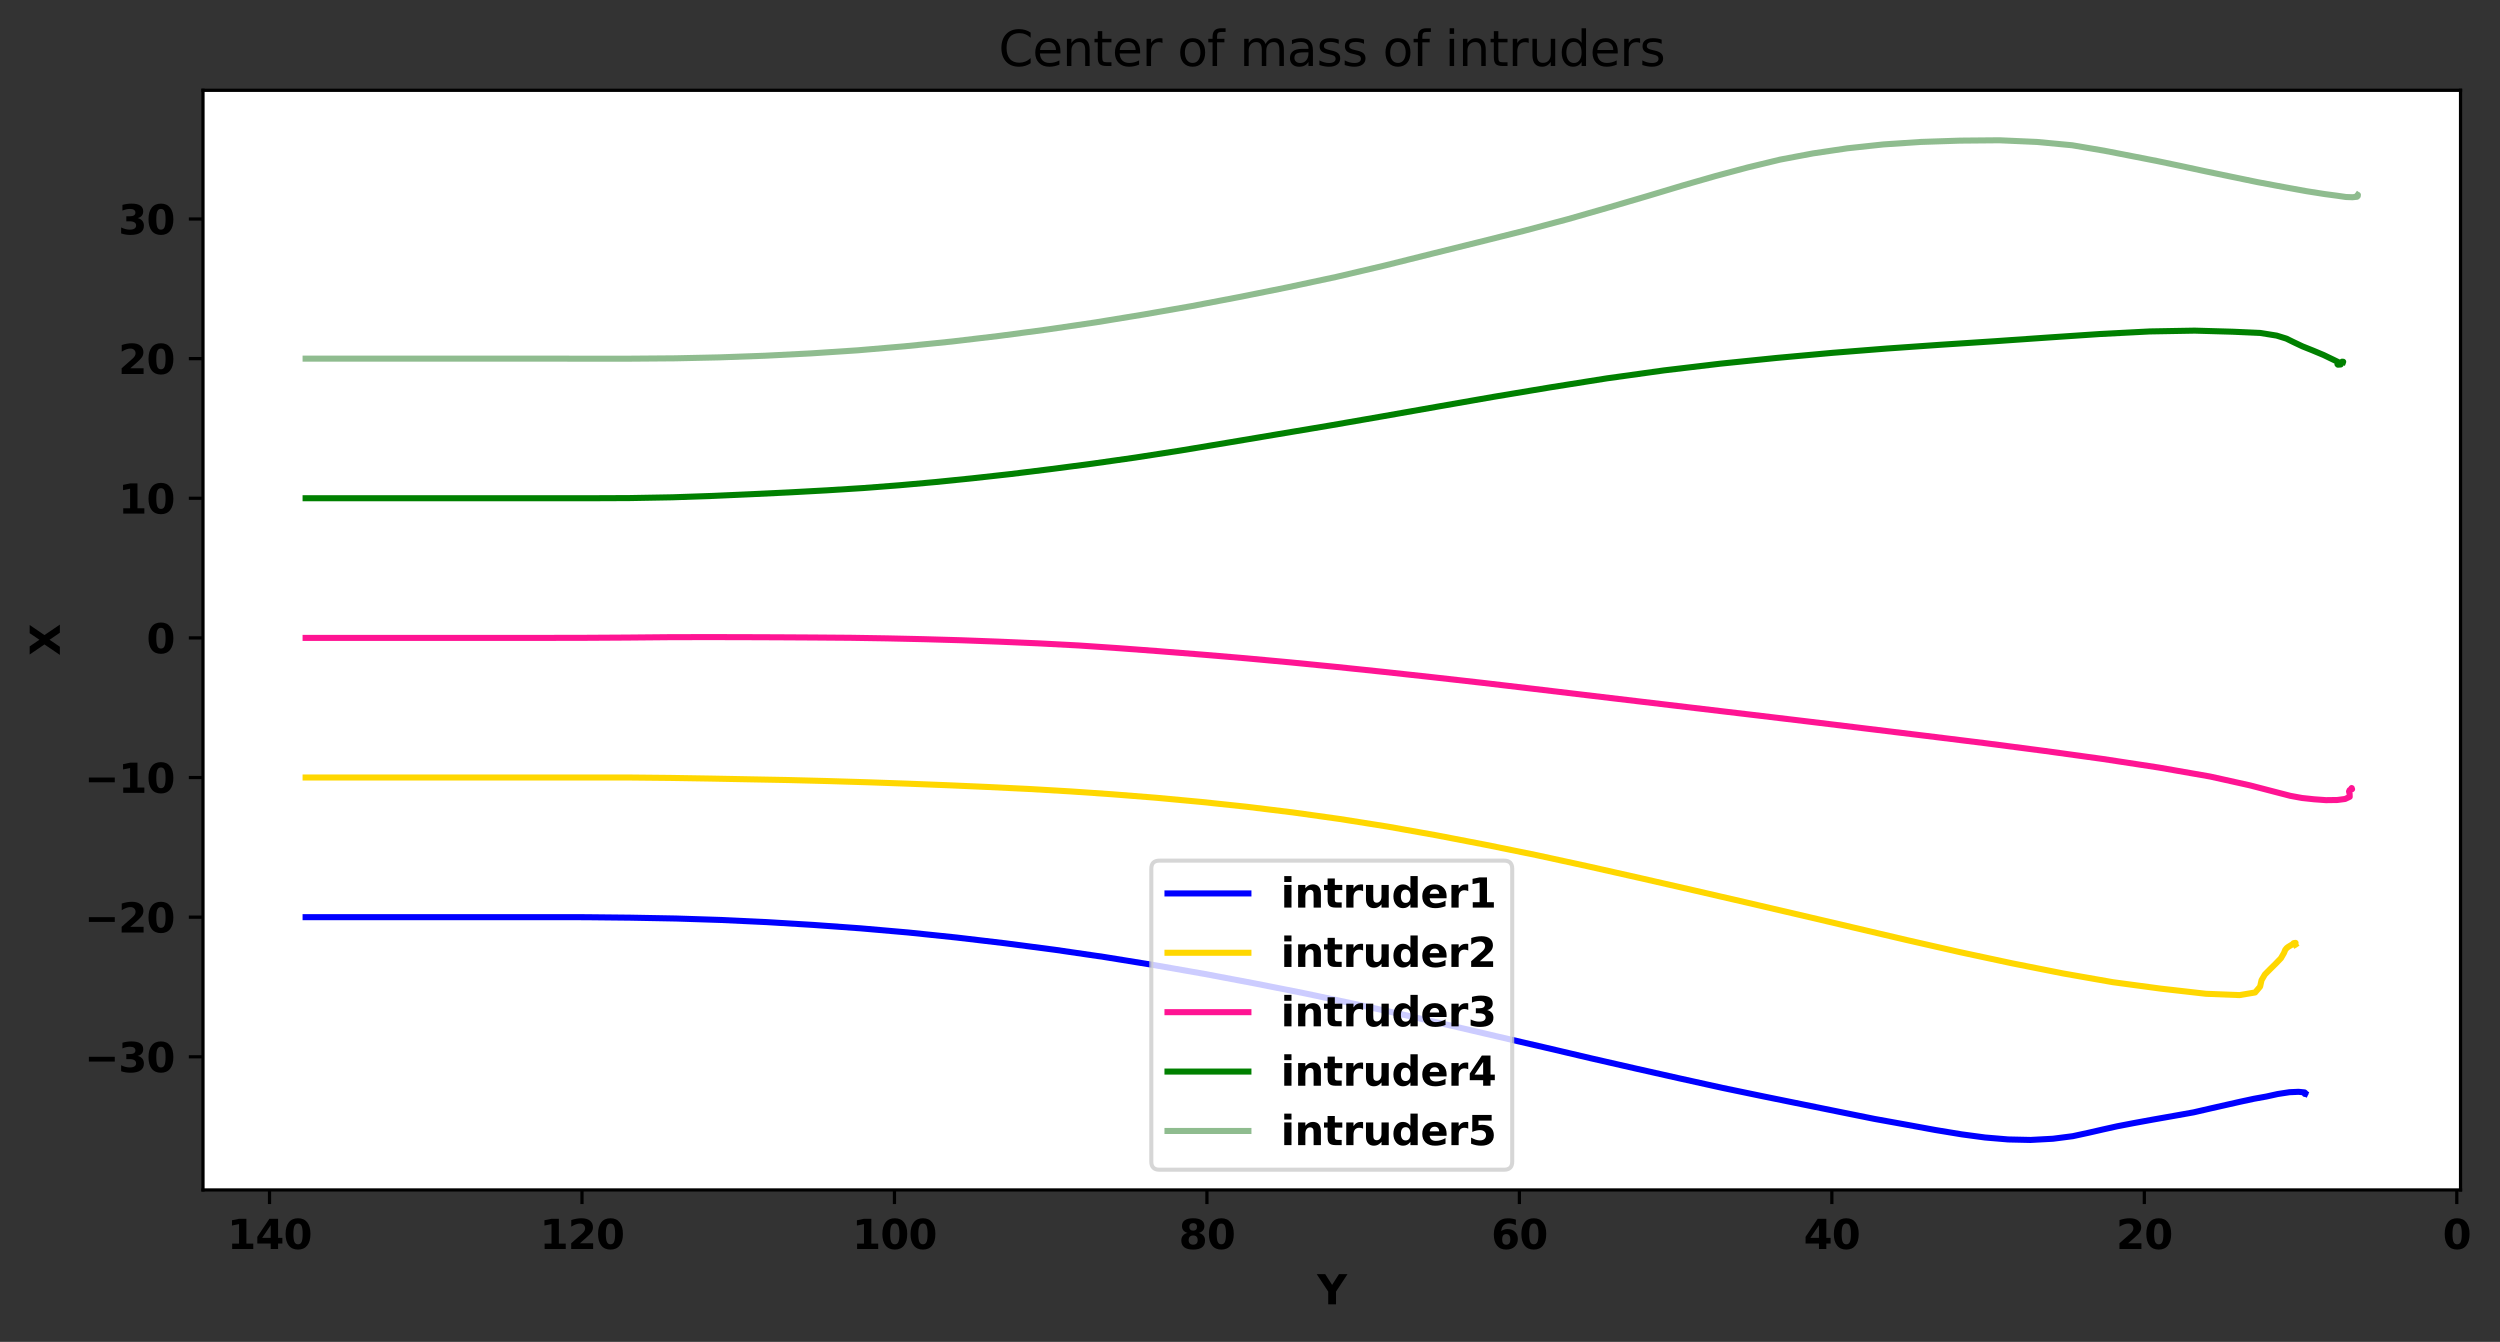 <?xml version="1.0" encoding="utf-8" standalone="no"?>
<!DOCTYPE svg PUBLIC "-//W3C//DTD SVG 1.1//EN"
  "http://www.w3.org/Graphics/SVG/1.1/DTD/svg11.dtd">
<svg height="331.674pt" version="1.1" viewBox="0 0 617.928 331.674" width="617.928pt" xmlns="http://www.w3.org/2000/svg" xmlns:xlink="http://www.w3.org/1999/xlink">
 <rect x="0" y="0" width="617.928" height="331.674" fill="#333333" stroke="none"/>
 <defs>
  <style type="text/css">*{stroke-linecap:butt;stroke-linejoin:round;}</style>
 </defs>
 <g id="figure_1">
  <g id="patch_1">
   <path d="M 0 331.674 
L 617.928 331.674 
L 617.928 0 
L 0 0 
z
" style="fill:none;"/>
  </g>
  <g id="axes_1">
   <g id="patch_2">
    <path d="M 50.173 294.118 
L 608.173 294.118 
L 608.173 22.318 
L 50.173 22.318 
z
" style="fill:#ffffff;"/>
   </g>
   <g id="matplotlib.axis_1">
    <g id="xtick_1">
     <g id="line2d_1">
      <defs>
       <path d="M 0 0 
L 0 3.5 
" id="m98157224f3" style="stroke:#000000;stroke-width:0.8;"/>
      </defs>
      <g>
       <use style="stroke:#000000;stroke-width:0.8;" x="607.249" xlink:href="#m98157224f3" y="294.118"/>
      </g>
     </g>
     <g id="text_1">
      <!-- 0 -->
      <g transform="translate(603.77 308.717)scale(0.1 -0.1)">
       <defs>
        <path d="M 2944 2338 
Q 2944 3213 2780 3570 
Q 2616 3928 2228 3928 
Q 1841 3928 1675 3570 
Q 1509 3213 1509 2338 
Q 1509 1453 1675 1090 
Q 1841 728 2228 728 
Q 2613 728 2778 1090 
Q 2944 1453 2944 2338 
z
M 4147 2328 
Q 4147 1169 3647 539 
Q 3147 -91 2228 -91 
Q 1306 -91 806 539 
Q 306 1169 306 2328 
Q 306 3491 806 4120 
Q 1306 4750 2228 4750 
Q 3147 4750 3647 4120 
Q 4147 3491 4147 2328 
z
" id="DejaVuSans-Bold-30" transform="scale(0.016)"/>
       </defs>
       <use xlink:href="#DejaVuSans-Bold-30"/>
      </g>
     </g>
    </g>
    <g id="xtick_2">
     <g id="line2d_2">
      <g>
       <use style="stroke:#000000;stroke-width:0.8;" x="530.016" xlink:href="#m98157224f3" y="294.118"/>
      </g>
     </g>
     <g id="text_2">
      <!-- 20 -->
      <g transform="translate(523.058 308.717)scale(0.1 -0.1)">
       <defs>
        <path d="M 1844 884 
L 3897 884 
L 3897 0 
L 506 0 
L 506 884 
L 2209 2388 
Q 2438 2594 2547 2791 
Q 2656 2988 2656 3200 
Q 2656 3528 2436 3728 
Q 2216 3928 1850 3928 
Q 1569 3928 1234 3808 
Q 900 3688 519 3450 
L 519 4475 
Q 925 4609 1322 4679 
Q 1719 4750 2100 4750 
Q 2938 4750 3402 4381 
Q 3866 4013 3866 3353 
Q 3866 2972 3669 2642 
Q 3472 2313 2841 1759 
L 1844 884 
z
" id="DejaVuSans-Bold-32" transform="scale(0.016)"/>
       </defs>
       <use xlink:href="#DejaVuSans-Bold-32"/>
       <use x="69.58" xlink:href="#DejaVuSans-Bold-30"/>
      </g>
     </g>
    </g>
    <g id="xtick_3">
     <g id="line2d_3">
      <g>
       <use style="stroke:#000000;stroke-width:0.8;" x="452.783" xlink:href="#m98157224f3" y="294.118"/>
      </g>
     </g>
     <g id="text_3">
      <!-- 40 -->
      <g transform="translate(445.825 308.717)scale(0.1 -0.1)">
       <defs>
        <path d="M 2356 3675 
L 1038 1722 
L 2356 1722 
L 2356 3675 
z
M 2156 4666 
L 3494 4666 
L 3494 1722 
L 4159 1722 
L 4159 850 
L 3494 850 
L 3494 0 
L 2356 0 
L 2356 850 
L 288 850 
L 288 1881 
L 2156 4666 
z
" id="DejaVuSans-Bold-34" transform="scale(0.016)"/>
       </defs>
       <use xlink:href="#DejaVuSans-Bold-34"/>
       <use x="69.58" xlink:href="#DejaVuSans-Bold-30"/>
      </g>
     </g>
    </g>
    <g id="xtick_4">
     <g id="line2d_4">
      <g>
       <use style="stroke:#000000;stroke-width:0.8;" x="375.55" xlink:href="#m98157224f3" y="294.118"/>
      </g>
     </g>
     <g id="text_4">
      <!-- 60 -->
      <g transform="translate(368.593 308.717)scale(0.1 -0.1)">
       <defs>
        <path d="M 2316 2303 
Q 2000 2303 1842 2098 
Q 1684 1894 1684 1484 
Q 1684 1075 1842 870 
Q 2000 666 2316 666 
Q 2634 666 2792 870 
Q 2950 1075 2950 1484 
Q 2950 1894 2792 2098 
Q 2634 2303 2316 2303 
z
M 3803 4544 
L 3803 3681 
Q 3506 3822 3243 3889 
Q 2981 3956 2731 3956 
Q 2194 3956 1894 3657 
Q 1594 3359 1544 2772 
Q 1750 2925 1990 3001 
Q 2231 3078 2516 3078 
Q 3231 3078 3670 2659 
Q 4109 2241 4109 1563 
Q 4109 813 3618 361 
Q 3128 -91 2303 -91 
Q 1394 -91 895 523 
Q 397 1138 397 2266 
Q 397 3422 980 4083 
Q 1563 4744 2578 4744 
Q 2900 4744 3203 4694 
Q 3506 4644 3803 4544 
z
" id="DejaVuSans-Bold-36" transform="scale(0.016)"/>
       </defs>
       <use xlink:href="#DejaVuSans-Bold-36"/>
       <use x="69.58" xlink:href="#DejaVuSans-Bold-30"/>
      </g>
     </g>
    </g>
    <g id="xtick_5">
     <g id="line2d_5">
      <g>
       <use style="stroke:#000000;stroke-width:0.8;" x="298.318" xlink:href="#m98157224f3" y="294.118"/>
      </g>
     </g>
     <g id="text_5">
      <!-- 80 -->
      <g transform="translate(291.36 308.717)scale(0.1 -0.1)">
       <defs>
        <path d="M 2228 2088 
Q 1891 2088 1709 1903 
Q 1528 1719 1528 1375 
Q 1528 1031 1709 848 
Q 1891 666 2228 666 
Q 2563 666 2741 848 
Q 2919 1031 2919 1375 
Q 2919 1722 2741 1905 
Q 2563 2088 2228 2088 
z
M 1350 2484 
Q 925 2613 709 2878 
Q 494 3144 494 3541 
Q 494 4131 934 4440 
Q 1375 4750 2228 4750 
Q 3075 4750 3515 4442 
Q 3956 4134 3956 3541 
Q 3956 3144 3739 2878 
Q 3522 2613 3097 2484 
Q 3572 2353 3814 2058 
Q 4056 1763 4056 1313 
Q 4056 619 3595 264 
Q 3134 -91 2228 -91 
Q 1319 -91 855 264 
Q 391 619 391 1313 
Q 391 1763 633 2058 
Q 875 2353 1350 2484 
z
M 1631 3419 
Q 1631 3141 1786 2991 
Q 1941 2841 2228 2841 
Q 2509 2841 2662 2991 
Q 2816 3141 2816 3419 
Q 2816 3697 2662 3845 
Q 2509 3994 2228 3994 
Q 1941 3994 1786 3844 
Q 1631 3694 1631 3419 
z
" id="DejaVuSans-Bold-38" transform="scale(0.016)"/>
       </defs>
       <use xlink:href="#DejaVuSans-Bold-38"/>
       <use x="69.58" xlink:href="#DejaVuSans-Bold-30"/>
      </g>
     </g>
    </g>
    <g id="xtick_6">
     <g id="line2d_6">
      <g>
       <use style="stroke:#000000;stroke-width:0.8;" x="221.085" xlink:href="#m98157224f3" y="294.118"/>
      </g>
     </g>
     <g id="text_6">
      <!-- 100 -->
      <g transform="translate(210.648 308.717)scale(0.1 -0.1)">
       <defs>
        <path d="M 750 831 
L 1813 831 
L 1813 3847 
L 722 3622 
L 722 4441 
L 1806 4666 
L 2950 4666 
L 2950 831 
L 4013 831 
L 4013 0 
L 750 0 
L 750 831 
z
" id="DejaVuSans-Bold-31" transform="scale(0.016)"/>
       </defs>
       <use xlink:href="#DejaVuSans-Bold-31"/>
       <use x="69.58" xlink:href="#DejaVuSans-Bold-30"/>
       <use x="139.16" xlink:href="#DejaVuSans-Bold-30"/>
      </g>
     </g>
    </g>
    <g id="xtick_7">
     <g id="line2d_7">
      <g>
       <use style="stroke:#000000;stroke-width:0.8;" x="143.852" xlink:href="#m98157224f3" y="294.118"/>
      </g>
     </g>
     <g id="text_7">
      <!-- 120 -->
      <g transform="translate(133.415 308.717)scale(0.1 -0.1)">
       <use xlink:href="#DejaVuSans-Bold-31"/>
       <use x="69.58" xlink:href="#DejaVuSans-Bold-32"/>
       <use x="139.16" xlink:href="#DejaVuSans-Bold-30"/>
      </g>
     </g>
    </g>
    <g id="xtick_8">
     <g id="line2d_8">
      <g>
       <use style="stroke:#000000;stroke-width:0.8;" x="66.619" xlink:href="#m98157224f3" y="294.118"/>
      </g>
     </g>
     <g id="text_8">
      <!-- 140 -->
      <g transform="translate(56.183 308.717)scale(0.1 -0.1)">
       <use xlink:href="#DejaVuSans-Bold-31"/>
       <use x="69.58" xlink:href="#DejaVuSans-Bold-34"/>
       <use x="139.16" xlink:href="#DejaVuSans-Bold-30"/>
      </g>
     </g>
    </g>
    <g id="text_9">
     <!-- Y -->
     <g transform="translate(325.553 322.395)scale(0.1 -0.1)">
      <defs>
       <path d="M -63 4666 
L 1253 4666 
L 2316 3003 
L 3378 4666 
L 4697 4666 
L 2919 1966 
L 2919 0 
L 1716 0 
L 1716 1966 
L -63 4666 
z
" id="DejaVuSans-Bold-59" transform="scale(0.016)"/>
      </defs>
      <use xlink:href="#DejaVuSans-Bold-59"/>
     </g>
    </g>
   </g>
   <g id="matplotlib.axis_2">
    <g id="ytick_1">
     <g id="line2d_9">
      <defs>
       <path d="M 0 0 
L -3.5 0 
" id="m65b4cd5a30" style="stroke:#000000;stroke-width:0.8;"/>
      </defs>
      <g>
       <use style="stroke:#000000;stroke-width:0.8;" x="50.173" xlink:href="#m65b4cd5a30" y="261.209"/>
      </g>
     </g>
     <g id="text_10">
      <!-- −30 -->
      <g transform="translate(20.878 265.008)scale(0.1 -0.1)">
       <defs>
        <path d="M 678 2375 
L 4684 2375 
L 4684 1638 
L 678 1638 
L 678 2375 
z
" id="DejaVuSans-Bold-2212" transform="scale(0.016)"/>
        <path d="M 2981 2516 
Q 3453 2394 3698 2092 
Q 3944 1791 3944 1325 
Q 3944 631 3412 270 
Q 2881 -91 1863 -91 
Q 1503 -91 1142 -33 
Q 781 25 428 141 
L 428 1069 
Q 766 900 1098 814 
Q 1431 728 1753 728 
Q 2231 728 2486 893 
Q 2741 1059 2741 1369 
Q 2741 1688 2480 1852 
Q 2219 2016 1709 2016 
L 1228 2016 
L 1228 2791 
L 1734 2791 
Q 2188 2791 2409 2933 
Q 2631 3075 2631 3366 
Q 2631 3634 2415 3781 
Q 2200 3928 1806 3928 
Q 1516 3928 1219 3862 
Q 922 3797 628 3669 
L 628 4550 
Q 984 4650 1334 4700 
Q 1684 4750 2022 4750 
Q 2931 4750 3382 4451 
Q 3834 4153 3834 3553 
Q 3834 3144 3618 2883 
Q 3403 2622 2981 2516 
z
" id="DejaVuSans-Bold-33" transform="scale(0.016)"/>
       </defs>
       <use xlink:href="#DejaVuSans-Bold-2212"/>
       <use x="83.789" xlink:href="#DejaVuSans-Bold-33"/>
       <use x="153.369" xlink:href="#DejaVuSans-Bold-30"/>
      </g>
     </g>
    </g>
    <g id="ytick_2">
     <g id="line2d_10">
      <g>
       <use style="stroke:#000000;stroke-width:0.8;" x="50.173" xlink:href="#m65b4cd5a30" y="226.695"/>
      </g>
     </g>
     <g id="text_11">
      <!-- −20 -->
      <g transform="translate(20.878 230.494)scale(0.1 -0.1)">
       <use xlink:href="#DejaVuSans-Bold-2212"/>
       <use x="83.789" xlink:href="#DejaVuSans-Bold-32"/>
       <use x="153.369" xlink:href="#DejaVuSans-Bold-30"/>
      </g>
     </g>
    </g>
    <g id="ytick_3">
     <g id="line2d_11">
      <g>
       <use style="stroke:#000000;stroke-width:0.8;" x="50.173" xlink:href="#m65b4cd5a30" y="192.181"/>
      </g>
     </g>
     <g id="text_12">
      <!-- −10 -->
      <g transform="translate(20.878 195.981)scale(0.1 -0.1)">
       <use xlink:href="#DejaVuSans-Bold-2212"/>
       <use x="83.789" xlink:href="#DejaVuSans-Bold-31"/>
       <use x="153.369" xlink:href="#DejaVuSans-Bold-30"/>
      </g>
     </g>
    </g>
    <g id="ytick_4">
     <g id="line2d_12">
      <g>
       <use style="stroke:#000000;stroke-width:0.8;" x="50.173" xlink:href="#m65b4cd5a30" y="157.668"/>
      </g>
     </g>
     <g id="text_13">
      <!-- 0 -->
      <g transform="translate(36.216 161.467)scale(0.1 -0.1)">
       <use xlink:href="#DejaVuSans-Bold-30"/>
      </g>
     </g>
    </g>
    <g id="ytick_5">
     <g id="line2d_13">
      <g>
       <use style="stroke:#000000;stroke-width:0.8;" x="50.173" xlink:href="#m65b4cd5a30" y="123.154"/>
      </g>
     </g>
     <g id="text_14">
      <!-- 10 -->
      <g transform="translate(29.258 126.953)scale(0.1 -0.1)">
       <use xlink:href="#DejaVuSans-Bold-31"/>
       <use x="69.58" xlink:href="#DejaVuSans-Bold-30"/>
      </g>
     </g>
    </g>
    <g id="ytick_6">
     <g id="line2d_14">
      <g>
       <use style="stroke:#000000;stroke-width:0.8;" x="50.173" xlink:href="#m65b4cd5a30" y="88.64"/>
      </g>
     </g>
     <g id="text_15">
      <!-- 20 -->
      <g transform="translate(29.258 92.44)scale(0.1 -0.1)">
       <use xlink:href="#DejaVuSans-Bold-32"/>
       <use x="69.58" xlink:href="#DejaVuSans-Bold-30"/>
      </g>
     </g>
    </g>
    <g id="ytick_7">
     <g id="line2d_15">
      <g>
       <use style="stroke:#000000;stroke-width:0.8;" x="50.173" xlink:href="#m65b4cd5a30" y="54.127"/>
      </g>
     </g>
     <g id="text_16">
      <!-- 30 -->
      <g transform="translate(29.258 57.926)scale(0.1 -0.1)">
       <use xlink:href="#DejaVuSans-Bold-33"/>
       <use x="69.58" xlink:href="#DejaVuSans-Bold-30"/>
      </g>
     </g>
    </g>
    <g id="text_17">
     <!-- X -->
     <g transform="translate(14.798 162.073)rotate(-90)scale(0.1 -0.1)">
      <defs>
       <path d="M 3188 2381 
L 4806 0 
L 3553 0 
L 2463 1594 
L 1381 0 
L 122 0 
L 1741 2381 
L 184 4666 
L 1441 4666 
L 2463 3163 
L 3481 4666 
L 4744 4666 
L 3188 2381 
z
" id="DejaVuSans-Bold-58" transform="scale(0.016)"/>
      </defs>
      <use xlink:href="#DejaVuSans-Bold-58"/>
     </g>
    </g>
   </g>
   <g id="line2d_16">
    <path clip-path="url(#p2a98eb02de)" d="M 75.537 226.695 
L 76.02 226.695 
L 77.468 226.695 
L 79.881 226.695 
L 83.26 226.695 
L 87.605 226.695 
L 92.914 226.695 
L 99.19 226.695 
L 106.43 226.695 
L 114.636 226.695 
L 123.808 226.695 
L 133.944 226.695 
L 144.781 226.706 
L 155.837 226.82 
L 167.142 227.031 
L 178.273 227.392 
L 189.526 227.92 
L 201 228.613 
L 212.686 229.456 
L 224.505 230.487 
L 236.411 231.725 
L 248.44 233.147 
L 260.69 234.752 
L 273.041 236.556 
L 285.379 238.562 
L 297.76 240.734 
L 310.152 243.076 
L 322.529 245.534 
L 334.796 248.138 
L 346.891 250.809 
L 358.739 253.529 
L 370.479 256.271 
L 382.032 258.945 
L 393.342 261.605 
L 404.448 264.143 
L 415.301 266.586 
L 425.805 268.908 
L 435.92 271.007 
L 445.469 272.95 
L 454.639 274.814 
L 463.316 276.563 
L 471.17 277.983 
L 478.397 279.31 
L 484.872 280.378 
L 490.648 281.155 
L 496.359 281.638 
L 501.883 281.764 
L 507.428 281.465 
L 512.328 280.832 
L 516.199 279.993 
L 519.751 279.177 
L 523.331 278.38 
L 527.472 277.584 
L 532.173 276.723 
L 537.131 275.848 
L 542.211 274.938 
L 546.532 273.941 
L 550.392 273.066 
L 553.801 272.297 
L 557.076 271.591 
L 560.212 271.025 
L 562.988 270.409 
L 565.895 269.962 
L 568.135 269.866 
L 569.626 270.011 
L 569.879 270.24 
L 569.676 270.388 
L 569.729 270.379 
L 569.818 270.339 
L 569.752 270.342 
L 569.751 270.317 
L 569.79 270.335 
" style="fill:none;stroke:#0000ff;stroke-linecap:square;stroke-width:1.5;"/>
   </g>
   <g id="line2d_17">
    <path clip-path="url(#p2a98eb02de)" d="M 75.537 192.181 
L 76.02 192.181 
L 77.468 192.181 
L 79.881 192.181 
L 83.26 192.181 
L 87.605 192.181 
L 92.914 192.181 
L 99.19 192.181 
L 106.43 192.181 
L 114.636 192.181 
L 123.808 192.181 
L 133.944 192.181 
L 144.668 192.168 
L 155.267 192.174 
L 165.703 192.279 
L 175.569 192.438 
L 185.223 192.624 
L 194.911 192.804 
L 204.66 193.056 
L 214.447 193.353 
L 224.244 193.697 
L 234.166 194.083 
L 244.181 194.52 
L 254.32 195.011 
L 264.562 195.61 
L 275.043 196.331 
L 285.82 197.186 
L 296.856 198.21 
L 308.156 199.408 
L 319.573 200.809 
L 331.164 202.433 
L 342.977 204.308 
L 354.996 206.454 
L 367.255 208.816 
L 379.784 211.366 
L 392.495 214.13 
L 405.373 217.028 
L 418.425 220.01 
L 431.594 223.053 
L 444.887 226.153 
L 458.181 229.271 
L 471.331 232.36 
L 484.419 235.337 
L 497.313 238.099 
L 509.874 240.594 
L 522.251 242.771 
L 534.143 244.37 
L 545.26 245.634 
L 553.555 245.96 
L 557.401 245.308 
L 558.634 243.852 
L 558.984 242.282 
L 559.809 240.868 
L 561.11 239.552 
L 562.522 238.158 
L 563.782 236.844 
L 564.532 235.547 
L 564.841 234.777 
L 565.218 234.317 
L 565.598 234.03 
L 566.081 233.738 
L 566.668 233.385 
L 567.304 233.125 
L 567.395 233.051 
L 567.075 233.092 
L 566.876 233.147 
L 567.013 233.324 
L 567.319 233.531 
L 567.326 233.534 
L 567.19 233.417 
L 567.281 233.426 
L 567.326 233.499 
" style="fill:none;stroke:#ffd700;stroke-linecap:square;stroke-width:1.5;"/>
   </g>
   <g id="line2d_18">
    <path clip-path="url(#p2a98eb02de)" d="M 75.537 157.668 
L 76.02 157.668 
L 77.468 157.668 
L 79.881 157.668 
L 83.26 157.668 
L 87.605 157.668 
L 92.914 157.668 
L 99.19 157.668 
L 106.43 157.668 
L 114.636 157.668 
L 123.808 157.668 
L 133.944 157.668 
L 144.632 157.649 
L 155.12 157.587 
L 165.067 157.496 
L 174.301 157.472 
L 183.286 157.488 
L 192.201 157.521 
L 201.181 157.573 
L 210.2 157.641 
L 219.219 157.785 
L 228.388 157.989 
L 237.676 158.255 
L 247.109 158.607 
L 256.744 159.021 
L 266.584 159.539 
L 276.549 160.215 
L 286.721 160.974 
L 297.122 161.799 
L 307.874 162.703 
L 318.971 163.724 
L 330.334 164.848 
L 342.001 166.066 
L 353.976 167.372 
L 366.265 168.756 
L 378.856 170.239 
L 391.812 171.784 
L 405.195 173.373 
L 418.938 175.006 
L 432.938 176.665 
L 447.166 178.367 
L 461.588 180.121 
L 476.149 181.896 
L 490.834 183.711 
L 505.393 185.611 
L 519.726 187.593 
L 533.546 189.705 
L 546.268 191.932 
L 556.114 194.117 
L 562.358 195.74 
L 566.107 196.709 
L 568.971 197.236 
L 571.958 197.559 
L 574.917 197.775 
L 577.716 197.736 
L 579.642 197.483 
L 580.78 196.949 
L 580.757 196.189 
L 580.615 195.628 
L 580.768 195.282 
L 581.059 195.124 
L 581.3 195.003 
L 581.326 194.957 
L 581.219 194.814 
L 581.28 194.794 
L 581.306 194.981 
L 581.319 195.091 
L 581.368 195.056 
L 581.317 195.01 
L 581.35 195.031 
L 581.364 195.045 
L 581.308 195.009 
" style="fill:none;stroke:#ff1493;stroke-linecap:square;stroke-width:1.5;"/>
   </g>
   <g id="line2d_19">
    <path clip-path="url(#p2a98eb02de)" d="M 75.537 123.154 
L 76.02 123.154 
L 77.468 123.154 
L 79.881 123.154 
L 83.26 123.154 
L 87.605 123.154 
L 92.914 123.154 
L 99.19 123.154 
L 106.43 123.154 
L 114.636 123.154 
L 123.808 123.154 
L 133.944 123.154 
L 144.797 123.155 
L 155.581 123.111 
L 166.207 122.918 
L 176.175 122.575 
L 185.768 122.148 
L 195.168 121.7 
L 204.386 121.196 
L 213.44 120.626 
L 222.303 119.944 
L 231.153 119.154 
L 240.259 118.232 
L 249.711 117.183 
L 259.563 115.97 
L 269.855 114.627 
L 280.579 113.101 
L 291.785 111.359 
L 303.52 109.404 
L 315.827 107.331 
L 328.65 105.181 
L 341.822 102.89 
L 355.353 100.504 
L 369.145 98.09 
L 383.104 95.758 
L 397.185 93.519 
L 411.26 91.555 
L 425.245 89.887 
L 439.186 88.465 
L 452.914 87.213 
L 466.342 86.15 
L 479.621 85.217 
L 492.963 84.347 
L 506.153 83.43 
L 519.018 82.563 
L 531.358 81.922 
L 542.448 81.723 
L 551.849 81.99 
L 558.654 82.294 
L 562.72 82.949 
L 565.106 83.688 
L 566.984 84.606 
L 569.095 85.604 
L 571.639 86.622 
L 574.329 87.747 
L 576.662 88.871 
L 578.433 89.735 
L 578.561 90.087 
L 577.871 90.138 
L 577.753 90.025 
L 578.12 89.915 
L 578.603 89.764 
L 578.847 89.565 
L 578.91 89.397 
L 579.062 89.411 
L 579.124 89.475 
L 579.113 89.46 
L 579.156 89.45 
L 579.16 89.451 
L 579.159 89.418 
L 579.17 89.416 
L 579.153 89.463 
" style="fill:none;stroke:#008000;stroke-linecap:square;stroke-width:1.5;"/>
   </g>
   <g id="line2d_20">
    <path clip-path="url(#p2a98eb02de)" d="M 75.537 88.64 
L 76.02 88.64 
L 77.468 88.64 
L 79.881 88.64 
L 83.26 88.64 
L 87.605 88.64 
L 92.914 88.64 
L 99.19 88.64 
L 106.43 88.64 
L 114.636 88.64 
L 123.808 88.64 
L 133.944 88.64 
L 144.729 88.66 
L 155.706 88.655 
L 166.839 88.568 
L 177.849 88.331 
L 189.051 87.927 
L 200.461 87.347 
L 212.037 86.585 
L 223.665 85.59 
L 235.339 84.408 
L 247.083 83.014 
L 258.88 81.442 
L 270.79 79.687 
L 282.632 77.742 
L 294.434 75.678 
L 306.262 73.426 
L 318.265 71.013 
L 330.323 68.436 
L 342.311 65.621 
L 354.097 62.677 
L 365.582 59.833 
L 376.747 57.038 
L 387.5 54.181 
L 397.623 51.275 
L 407.119 48.487 
L 415.921 45.842 
L 424.107 43.492 
L 431.983 41.387 
L 440.016 39.447 
L 448.147 37.911 
L 456.626 36.654 
L 465.528 35.697 
L 474.793 35.082 
L 484.436 34.759 
L 494.199 34.673 
L 503.508 35.087 
L 512.178 35.904 
L 520.1 37.249 
L 527.133 38.618 
L 533.287 39.825 
L 539.102 41.044 
L 545.154 42.349 
L 551.589 43.69 
L 558.046 45.027 
L 564.458 46.228 
L 570.109 47.258 
L 574.588 47.966 
L 577.562 48.361 
L 579.848 48.694 
L 581.456 48.751 
L 582.565 48.637 
L 582.773 48.444 
L 582.563 48.366 
L 582.689 48.248 
L 582.81 48.179 
L 582.749 48.213 
L 582.759 48.246 
L 582.794 48.19 
L 582.761 48.183 
L 582.79 48.21 
L 582.762 48.191 
" style="fill:none;stroke:#8fbc8f;stroke-linecap:square;stroke-width:1.5;"/>
   </g>
   <g id="patch_3">
    <path d="M 50.173 294.118 
L 50.173 22.318 
" style="fill:none;stroke:#000000;stroke-linecap:square;stroke-linejoin:miter;stroke-width:0.8;"/>
   </g>
   <g id="patch_4">
    <path d="M 608.173 294.118 
L 608.173 22.318 
" style="fill:none;stroke:#000000;stroke-linecap:square;stroke-linejoin:miter;stroke-width:0.8;"/>
   </g>
   <g id="patch_5">
    <path d="M 50.173 294.118 
L 608.173 294.118 
" style="fill:none;stroke:#000000;stroke-linecap:square;stroke-linejoin:miter;stroke-width:0.8;"/>
   </g>
   <g id="patch_6">
    <path d="M 50.173 22.318 
L 608.173 22.318 
" style="fill:none;stroke:#000000;stroke-linecap:square;stroke-linejoin:miter;stroke-width:0.8;"/>
   </g>
   <g id="text_18">
    <!-- Center of mass of intruders -->
    <g transform="translate(246.828 16.318)scale(0.12 -0.12)">
     <defs>
      <path d="M 4122 4306 
L 4122 3641 
Q 3803 3938 3442 4084 
Q 3081 4231 2675 4231 
Q 1875 4231 1450 3742 
Q 1025 3253 1025 2328 
Q 1025 1406 1450 917 
Q 1875 428 2675 428 
Q 3081 428 3442 575 
Q 3803 722 4122 1019 
L 4122 359 
Q 3791 134 3420 21 
Q 3050 -91 2638 -91 
Q 1578 -91 968 557 
Q 359 1206 359 2328 
Q 359 3453 968 4101 
Q 1578 4750 2638 4750 
Q 3056 4750 3426 4639 
Q 3797 4528 4122 4306 
z
" id="DejaVuSans-43" transform="scale(0.016)"/>
      <path d="M 3597 1894 
L 3597 1613 
L 953 1613 
Q 991 1019 1311 708 
Q 1631 397 2203 397 
Q 2534 397 2845 478 
Q 3156 559 3463 722 
L 3463 178 
Q 3153 47 2828 -22 
Q 2503 -91 2169 -91 
Q 1331 -91 842 396 
Q 353 884 353 1716 
Q 353 2575 817 3079 
Q 1281 3584 2069 3584 
Q 2775 3584 3186 3129 
Q 3597 2675 3597 1894 
z
M 3022 2063 
Q 3016 2534 2758 2815 
Q 2500 3097 2075 3097 
Q 1594 3097 1305 2825 
Q 1016 2553 972 2059 
L 3022 2063 
z
" id="DejaVuSans-65" transform="scale(0.016)"/>
      <path d="M 3513 2113 
L 3513 0 
L 2938 0 
L 2938 2094 
Q 2938 2591 2744 2837 
Q 2550 3084 2163 3084 
Q 1697 3084 1428 2787 
Q 1159 2491 1159 1978 
L 1159 0 
L 581 0 
L 581 3500 
L 1159 3500 
L 1159 2956 
Q 1366 3272 1645 3428 
Q 1925 3584 2291 3584 
Q 2894 3584 3203 3211 
Q 3513 2838 3513 2113 
z
" id="DejaVuSans-6e" transform="scale(0.016)"/>
      <path d="M 1172 4494 
L 1172 3500 
L 2356 3500 
L 2356 3053 
L 1172 3053 
L 1172 1153 
Q 1172 725 1289 603 
Q 1406 481 1766 481 
L 2356 481 
L 2356 0 
L 1766 0 
Q 1100 0 847 248 
Q 594 497 594 1153 
L 594 3053 
L 172 3053 
L 172 3500 
L 594 3500 
L 594 4494 
L 1172 4494 
z
" id="DejaVuSans-74" transform="scale(0.016)"/>
      <path d="M 2631 2963 
Q 2534 3019 2420 3045 
Q 2306 3072 2169 3072 
Q 1681 3072 1420 2755 
Q 1159 2438 1159 1844 
L 1159 0 
L 581 0 
L 581 3500 
L 1159 3500 
L 1159 2956 
Q 1341 3275 1631 3429 
Q 1922 3584 2338 3584 
Q 2397 3584 2469 3576 
Q 2541 3569 2628 3553 
L 2631 2963 
z
" id="DejaVuSans-72" transform="scale(0.016)"/>
      <path id="DejaVuSans-20" transform="scale(0.016)"/>
      <path d="M 1959 3097 
Q 1497 3097 1228 2736 
Q 959 2375 959 1747 
Q 959 1119 1226 758 
Q 1494 397 1959 397 
Q 2419 397 2687 759 
Q 2956 1122 2956 1747 
Q 2956 2369 2687 2733 
Q 2419 3097 1959 3097 
z
M 1959 3584 
Q 2709 3584 3137 3096 
Q 3566 2609 3566 1747 
Q 3566 888 3137 398 
Q 2709 -91 1959 -91 
Q 1206 -91 779 398 
Q 353 888 353 1747 
Q 353 2609 779 3096 
Q 1206 3584 1959 3584 
z
" id="DejaVuSans-6f" transform="scale(0.016)"/>
      <path d="M 2375 4863 
L 2375 4384 
L 1825 4384 
Q 1516 4384 1395 4259 
Q 1275 4134 1275 3809 
L 1275 3500 
L 2222 3500 
L 2222 3053 
L 1275 3053 
L 1275 0 
L 697 0 
L 697 3053 
L 147 3053 
L 147 3500 
L 697 3500 
L 697 3744 
Q 697 4328 969 4595 
Q 1241 4863 1831 4863 
L 2375 4863 
z
" id="DejaVuSans-66" transform="scale(0.016)"/>
      <path d="M 3328 2828 
Q 3544 3216 3844 3400 
Q 4144 3584 4550 3584 
Q 5097 3584 5394 3201 
Q 5691 2819 5691 2113 
L 5691 0 
L 5113 0 
L 5113 2094 
Q 5113 2597 4934 2840 
Q 4756 3084 4391 3084 
Q 3944 3084 3684 2787 
Q 3425 2491 3425 1978 
L 3425 0 
L 2847 0 
L 2847 2094 
Q 2847 2600 2669 2842 
Q 2491 3084 2119 3084 
Q 1678 3084 1418 2786 
Q 1159 2488 1159 1978 
L 1159 0 
L 581 0 
L 581 3500 
L 1159 3500 
L 1159 2956 
Q 1356 3278 1631 3431 
Q 1906 3584 2284 3584 
Q 2666 3584 2933 3390 
Q 3200 3197 3328 2828 
z
" id="DejaVuSans-6d" transform="scale(0.016)"/>
      <path d="M 2194 1759 
Q 1497 1759 1228 1600 
Q 959 1441 959 1056 
Q 959 750 1161 570 
Q 1363 391 1709 391 
Q 2188 391 2477 730 
Q 2766 1069 2766 1631 
L 2766 1759 
L 2194 1759 
z
M 3341 1997 
L 3341 0 
L 2766 0 
L 2766 531 
Q 2569 213 2275 61 
Q 1981 -91 1556 -91 
Q 1019 -91 701 211 
Q 384 513 384 1019 
Q 384 1609 779 1909 
Q 1175 2209 1959 2209 
L 2766 2209 
L 2766 2266 
Q 2766 2663 2505 2880 
Q 2244 3097 1772 3097 
Q 1472 3097 1187 3025 
Q 903 2953 641 2809 
L 641 3341 
Q 956 3463 1253 3523 
Q 1550 3584 1831 3584 
Q 2591 3584 2966 3190 
Q 3341 2797 3341 1997 
z
" id="DejaVuSans-61" transform="scale(0.016)"/>
      <path d="M 2834 3397 
L 2834 2853 
Q 2591 2978 2328 3040 
Q 2066 3103 1784 3103 
Q 1356 3103 1142 2972 
Q 928 2841 928 2578 
Q 928 2378 1081 2264 
Q 1234 2150 1697 2047 
L 1894 2003 
Q 2506 1872 2764 1633 
Q 3022 1394 3022 966 
Q 3022 478 2636 193 
Q 2250 -91 1575 -91 
Q 1294 -91 989 -36 
Q 684 19 347 128 
L 347 722 
Q 666 556 975 473 
Q 1284 391 1588 391 
Q 1994 391 2212 530 
Q 2431 669 2431 922 
Q 2431 1156 2273 1281 
Q 2116 1406 1581 1522 
L 1381 1569 
Q 847 1681 609 1914 
Q 372 2147 372 2553 
Q 372 3047 722 3315 
Q 1072 3584 1716 3584 
Q 2034 3584 2315 3537 
Q 2597 3491 2834 3397 
z
" id="DejaVuSans-73" transform="scale(0.016)"/>
      <path d="M 603 3500 
L 1178 3500 
L 1178 0 
L 603 0 
L 603 3500 
z
M 603 4863 
L 1178 4863 
L 1178 4134 
L 603 4134 
L 603 4863 
z
" id="DejaVuSans-69" transform="scale(0.016)"/>
      <path d="M 544 1381 
L 544 3500 
L 1119 3500 
L 1119 1403 
Q 1119 906 1312 657 
Q 1506 409 1894 409 
Q 2359 409 2629 706 
Q 2900 1003 2900 1516 
L 2900 3500 
L 3475 3500 
L 3475 0 
L 2900 0 
L 2900 538 
Q 2691 219 2414 64 
Q 2138 -91 1772 -91 
Q 1169 -91 856 284 
Q 544 659 544 1381 
z
M 1991 3584 
L 1991 3584 
z
" id="DejaVuSans-75" transform="scale(0.016)"/>
      <path d="M 2906 2969 
L 2906 4863 
L 3481 4863 
L 3481 0 
L 2906 0 
L 2906 525 
Q 2725 213 2448 61 
Q 2172 -91 1784 -91 
Q 1150 -91 751 415 
Q 353 922 353 1747 
Q 353 2572 751 3078 
Q 1150 3584 1784 3584 
Q 2172 3584 2448 3432 
Q 2725 3281 2906 2969 
z
M 947 1747 
Q 947 1113 1208 752 
Q 1469 391 1925 391 
Q 2381 391 2643 752 
Q 2906 1113 2906 1747 
Q 2906 2381 2643 2742 
Q 2381 3103 1925 3103 
Q 1469 3103 1208 2742 
Q 947 2381 947 1747 
z
" id="DejaVuSans-64" transform="scale(0.016)"/>
     </defs>
     <use xlink:href="#DejaVuSans-43"/>
     <use x="69.824" xlink:href="#DejaVuSans-65"/>
     <use x="131.348" xlink:href="#DejaVuSans-6e"/>
     <use x="194.727" xlink:href="#DejaVuSans-74"/>
     <use x="233.936" xlink:href="#DejaVuSans-65"/>
     <use x="295.459" xlink:href="#DejaVuSans-72"/>
     <use x="336.572" xlink:href="#DejaVuSans-20"/>
     <use x="368.359" xlink:href="#DejaVuSans-6f"/>
     <use x="429.541" xlink:href="#DejaVuSans-66"/>
     <use x="464.746" xlink:href="#DejaVuSans-20"/>
     <use x="496.533" xlink:href="#DejaVuSans-6d"/>
     <use x="593.945" xlink:href="#DejaVuSans-61"/>
     <use x="655.225" xlink:href="#DejaVuSans-73"/>
     <use x="707.324" xlink:href="#DejaVuSans-73"/>
     <use x="759.424" xlink:href="#DejaVuSans-20"/>
     <use x="791.211" xlink:href="#DejaVuSans-6f"/>
     <use x="852.393" xlink:href="#DejaVuSans-66"/>
     <use x="887.598" xlink:href="#DejaVuSans-20"/>
     <use x="919.385" xlink:href="#DejaVuSans-69"/>
     <use x="947.168" xlink:href="#DejaVuSans-6e"/>
     <use x="1010.547" xlink:href="#DejaVuSans-74"/>
     <use x="1049.756" xlink:href="#DejaVuSans-72"/>
     <use x="1090.869" xlink:href="#DejaVuSans-75"/>
     <use x="1154.248" xlink:href="#DejaVuSans-64"/>
     <use x="1217.725" xlink:href="#DejaVuSans-65"/>
     <use x="1279.248" xlink:href="#DejaVuSans-72"/>
     <use x="1320.361" xlink:href="#DejaVuSans-73"/>
    </g>
   </g>
   <g id="legend_1">
    <g id="patch_7">
     <path d="M 286.57 289.118 
L 371.777 289.118 
Q 373.777 289.118 373.777 287.118 
L 373.777 214.727 
Q 373.777 212.727 371.777 212.727 
L 286.57 212.727 
Q 284.57 212.727 284.57 214.727 
L 284.57 287.118 
Q 284.57 289.118 286.57 289.118 
z
" style="fill:#ffffff;opacity:0.8;stroke:#cccccc;stroke-linejoin:miter;"/>
    </g>
    <g id="line2d_21">
     <path d="M 288.57 220.826 
L 308.57 220.826 
" style="fill:none;stroke:#0000ff;stroke-linecap:square;stroke-width:1.5;"/>
    </g>
    <g id="line2d_22"/>
    <g id="text_19">
     <!-- intruder1 -->
     <g transform="translate(316.57 224.326)scale(0.1 -0.1)">
      <defs>
       <path d="M 538 3500 
L 1656 3500 
L 1656 0 
L 538 0 
L 538 3500 
z
M 538 4863 
L 1656 4863 
L 1656 3950 
L 538 3950 
L 538 4863 
z
" id="DejaVuSans-Bold-69" transform="scale(0.016)"/>
       <path d="M 4056 2131 
L 4056 0 
L 2931 0 
L 2931 347 
L 2931 1631 
Q 2931 2084 2911 2256 
Q 2891 2428 2841 2509 
Q 2775 2619 2662 2680 
Q 2550 2741 2406 2741 
Q 2056 2741 1856 2470 
Q 1656 2200 1656 1722 
L 1656 0 
L 538 0 
L 538 3500 
L 1656 3500 
L 1656 2988 
Q 1909 3294 2193 3439 
Q 2478 3584 2822 3584 
Q 3428 3584 3742 3212 
Q 4056 2841 4056 2131 
z
" id="DejaVuSans-Bold-6e" transform="scale(0.016)"/>
       <path d="M 1759 4494 
L 1759 3500 
L 2913 3500 
L 2913 2700 
L 1759 2700 
L 1759 1216 
Q 1759 972 1856 886 
Q 1953 800 2241 800 
L 2816 800 
L 2816 0 
L 1856 0 
Q 1194 0 917 276 
Q 641 553 641 1216 
L 641 2700 
L 84 2700 
L 84 3500 
L 641 3500 
L 641 4494 
L 1759 4494 
z
" id="DejaVuSans-Bold-74" transform="scale(0.016)"/>
       <path d="M 3138 2547 
Q 2991 2616 2845 2648 
Q 2700 2681 2553 2681 
Q 2122 2681 1889 2404 
Q 1656 2128 1656 1613 
L 1656 0 
L 538 0 
L 538 3500 
L 1656 3500 
L 1656 2925 
Q 1872 3269 2151 3426 
Q 2431 3584 2822 3584 
Q 2878 3584 2943 3579 
Q 3009 3575 3134 3559 
L 3138 2547 
z
" id="DejaVuSans-Bold-72" transform="scale(0.016)"/>
       <path d="M 500 1363 
L 500 3500 
L 1625 3500 
L 1625 3150 
Q 1625 2866 1622 2436 
Q 1619 2006 1619 1863 
Q 1619 1441 1641 1255 
Q 1663 1069 1716 984 
Q 1784 875 1895 815 
Q 2006 756 2150 756 
Q 2500 756 2700 1025 
Q 2900 1294 2900 1772 
L 2900 3500 
L 4019 3500 
L 4019 0 
L 2900 0 
L 2900 506 
Q 2647 200 2364 54 
Q 2081 -91 1741 -91 
Q 1134 -91 817 281 
Q 500 653 500 1363 
z
" id="DejaVuSans-Bold-75" transform="scale(0.016)"/>
       <path d="M 2919 2988 
L 2919 4863 
L 4044 4863 
L 4044 0 
L 2919 0 
L 2919 506 
Q 2688 197 2409 53 
Q 2131 -91 1766 -91 
Q 1119 -91 703 423 
Q 288 938 288 1747 
Q 288 2556 703 3070 
Q 1119 3584 1766 3584 
Q 2128 3584 2408 3439 
Q 2688 3294 2919 2988 
z
M 2181 722 
Q 2541 722 2730 984 
Q 2919 1247 2919 1747 
Q 2919 2247 2730 2509 
Q 2541 2772 2181 2772 
Q 1825 2772 1636 2509 
Q 1447 2247 1447 1747 
Q 1447 1247 1636 984 
Q 1825 722 2181 722 
z
" id="DejaVuSans-Bold-64" transform="scale(0.016)"/>
       <path d="M 4031 1759 
L 4031 1441 
L 1416 1441 
Q 1456 1047 1700 850 
Q 1944 653 2381 653 
Q 2734 653 3104 758 
Q 3475 863 3866 1075 
L 3866 213 
Q 3469 63 3072 -14 
Q 2675 -91 2278 -91 
Q 1328 -91 801 392 
Q 275 875 275 1747 
Q 275 2603 792 3093 
Q 1309 3584 2216 3584 
Q 3041 3584 3536 3087 
Q 4031 2591 4031 1759 
z
M 2881 2131 
Q 2881 2450 2695 2645 
Q 2509 2841 2209 2841 
Q 1884 2841 1681 2658 
Q 1478 2475 1428 2131 
L 2881 2131 
z
" id="DejaVuSans-Bold-65" transform="scale(0.016)"/>
      </defs>
      <use xlink:href="#DejaVuSans-Bold-69"/>
      <use x="34.277" xlink:href="#DejaVuSans-Bold-6e"/>
      <use x="105.469" xlink:href="#DejaVuSans-Bold-74"/>
      <use x="153.271" xlink:href="#DejaVuSans-Bold-72"/>
      <use x="202.588" xlink:href="#DejaVuSans-Bold-75"/>
      <use x="273.779" xlink:href="#DejaVuSans-Bold-64"/>
      <use x="345.361" xlink:href="#DejaVuSans-Bold-65"/>
      <use x="413.184" xlink:href="#DejaVuSans-Bold-72"/>
      <use x="462.5" xlink:href="#DejaVuSans-Bold-31"/>
     </g>
    </g>
    <g id="line2d_23">
     <path d="M 288.57 235.504 
L 308.57 235.504 
" style="fill:none;stroke:#ffd700;stroke-linecap:square;stroke-width:1.5;"/>
    </g>
    <g id="line2d_24"/>
    <g id="text_20">
     <!-- intruder2 -->
     <g transform="translate(316.57 239.004)scale(0.1 -0.1)">
      <use xlink:href="#DejaVuSans-Bold-69"/>
      <use x="34.277" xlink:href="#DejaVuSans-Bold-6e"/>
      <use x="105.469" xlink:href="#DejaVuSans-Bold-74"/>
      <use x="153.271" xlink:href="#DejaVuSans-Bold-72"/>
      <use x="202.588" xlink:href="#DejaVuSans-Bold-75"/>
      <use x="273.779" xlink:href="#DejaVuSans-Bold-64"/>
      <use x="345.361" xlink:href="#DejaVuSans-Bold-65"/>
      <use x="413.184" xlink:href="#DejaVuSans-Bold-72"/>
      <use x="462.5" xlink:href="#DejaVuSans-Bold-32"/>
     </g>
    </g>
    <g id="line2d_25">
     <path d="M 288.57 250.182 
L 308.57 250.182 
" style="fill:none;stroke:#ff1493;stroke-linecap:square;stroke-width:1.5;"/>
    </g>
    <g id="line2d_26"/>
    <g id="text_21">
     <!-- intruder3 -->
     <g transform="translate(316.57 253.682)scale(0.1 -0.1)">
      <use xlink:href="#DejaVuSans-Bold-69"/>
      <use x="34.277" xlink:href="#DejaVuSans-Bold-6e"/>
      <use x="105.469" xlink:href="#DejaVuSans-Bold-74"/>
      <use x="153.271" xlink:href="#DejaVuSans-Bold-72"/>
      <use x="202.588" xlink:href="#DejaVuSans-Bold-75"/>
      <use x="273.779" xlink:href="#DejaVuSans-Bold-64"/>
      <use x="345.361" xlink:href="#DejaVuSans-Bold-65"/>
      <use x="413.184" xlink:href="#DejaVuSans-Bold-72"/>
      <use x="462.5" xlink:href="#DejaVuSans-Bold-33"/>
     </g>
    </g>
    <g id="line2d_27">
     <path d="M 288.57 264.86 
L 308.57 264.86 
" style="fill:none;stroke:#008000;stroke-linecap:square;stroke-width:1.5;"/>
    </g>
    <g id="line2d_28"/>
    <g id="text_22">
     <!-- intruder4 -->
     <g transform="translate(316.57 268.36)scale(0.1 -0.1)">
      <use xlink:href="#DejaVuSans-Bold-69"/>
      <use x="34.277" xlink:href="#DejaVuSans-Bold-6e"/>
      <use x="105.469" xlink:href="#DejaVuSans-Bold-74"/>
      <use x="153.271" xlink:href="#DejaVuSans-Bold-72"/>
      <use x="202.588" xlink:href="#DejaVuSans-Bold-75"/>
      <use x="273.779" xlink:href="#DejaVuSans-Bold-64"/>
      <use x="345.361" xlink:href="#DejaVuSans-Bold-65"/>
      <use x="413.184" xlink:href="#DejaVuSans-Bold-72"/>
      <use x="462.5" xlink:href="#DejaVuSans-Bold-34"/>
     </g>
    </g>
    <g id="line2d_29">
     <path d="M 288.57 279.538 
L 308.57 279.538 
" style="fill:none;stroke:#8fbc8f;stroke-linecap:square;stroke-width:1.5;"/>
    </g>
    <g id="line2d_30"/>
    <g id="text_23">
     <!-- intruder5 -->
     <g transform="translate(316.57 283.038)scale(0.1 -0.1)">
      <defs>
       <path d="M 678 4666 
L 3669 4666 
L 3669 3781 
L 1638 3781 
L 1638 3059 
Q 1775 3097 1914 3117 
Q 2053 3138 2203 3138 
Q 3056 3138 3531 2711 
Q 4006 2284 4006 1522 
Q 4006 766 3489 337 
Q 2972 -91 2053 -91 
Q 1656 -91 1267 -14 
Q 878 63 494 219 
L 494 1166 
Q 875 947 1217 837 
Q 1559 728 1863 728 
Q 2300 728 2551 942 
Q 2803 1156 2803 1522 
Q 2803 1891 2551 2103 
Q 2300 2316 1863 2316 
Q 1603 2316 1309 2248 
Q 1016 2181 678 2041 
L 678 4666 
z
" id="DejaVuSans-Bold-35" transform="scale(0.016)"/>
      </defs>
      <use xlink:href="#DejaVuSans-Bold-69"/>
      <use x="34.277" xlink:href="#DejaVuSans-Bold-6e"/>
      <use x="105.469" xlink:href="#DejaVuSans-Bold-74"/>
      <use x="153.271" xlink:href="#DejaVuSans-Bold-72"/>
      <use x="202.588" xlink:href="#DejaVuSans-Bold-75"/>
      <use x="273.779" xlink:href="#DejaVuSans-Bold-64"/>
      <use x="345.361" xlink:href="#DejaVuSans-Bold-65"/>
      <use x="413.184" xlink:href="#DejaVuSans-Bold-72"/>
      <use x="462.5" xlink:href="#DejaVuSans-Bold-35"/>
     </g>
    </g>
   </g>
  </g>
 </g>
 <defs>
  <clipPath id="p2a98eb02de">
   <rect height="271.8" width="558" x="50.173" y="22.318"/>
  </clipPath>
 </defs>
</svg>
